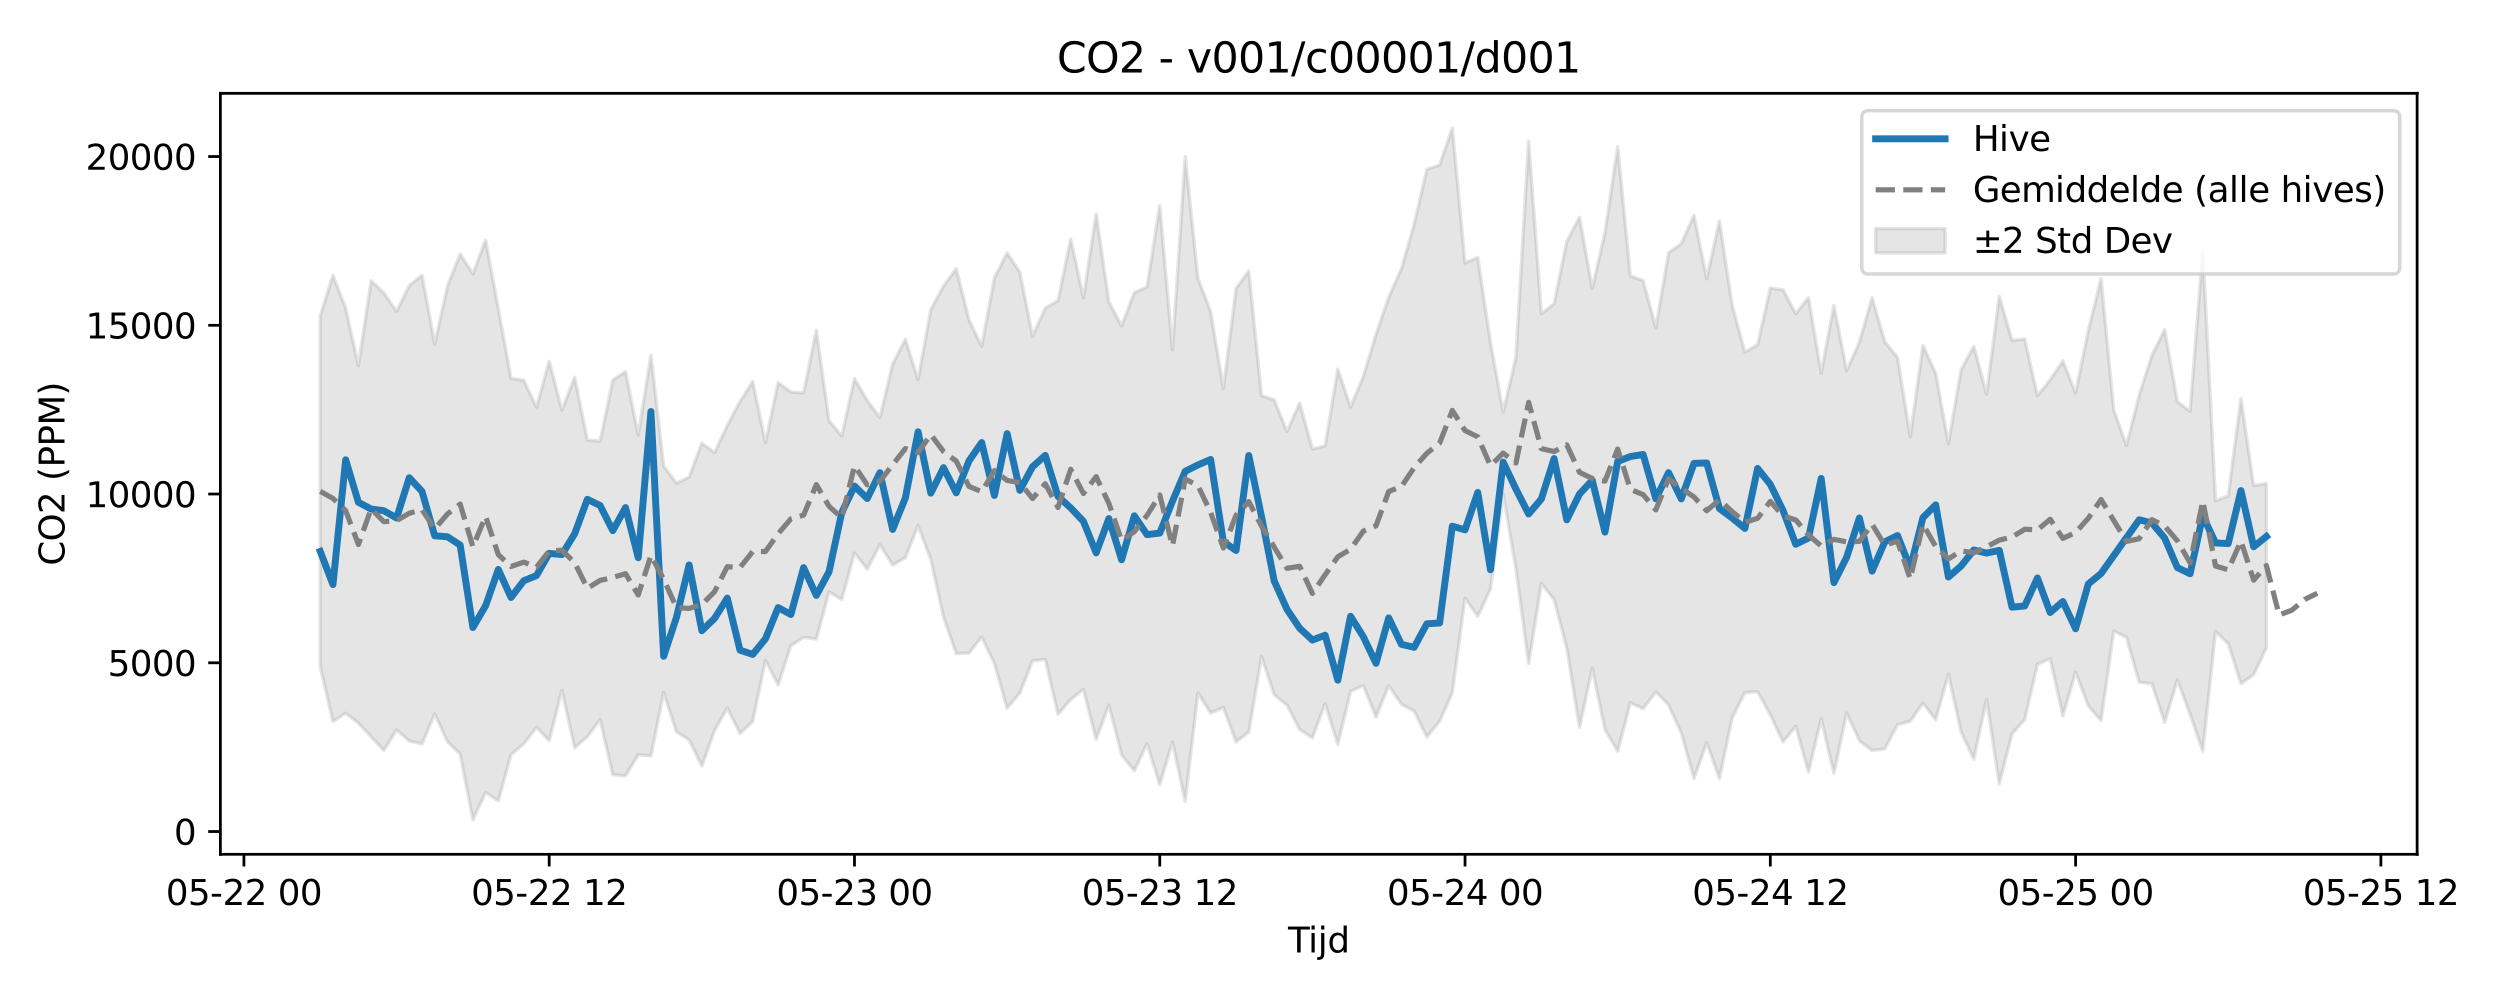 <?xml version="1.0" encoding="utf-8" standalone="no"?>
<!DOCTYPE svg PUBLIC "-//W3C//DTD SVG 1.1//EN"
  "http://www.w3.org/Graphics/SVG/1.1/DTD/svg11.dtd">
<svg xmlns:xlink="http://www.w3.org/1999/xlink" width="720pt" height="288pt" viewBox="0 0 720 288" xmlns="http://www.w3.org/2000/svg" version="1.1">
 <defs>
  <style type="text/css">*{stroke-linejoin: round; stroke-linecap: butt}</style>
 </defs>
 <g id="figure_1">
  <g id="patch_1">
   <path d="M 0 288 
L 720 288 
L 720 0 
L 0 0 
z
" style="fill: #ffffff"/>
  </g>
  <g id="axes_1">
   <g id="patch_2">
    <path d="M 63.47 246.04 
L 696.133 246.04 
L 696.133 26.88 
L 63.47 26.88 
z
" style="fill: #ffffff"/>
   </g>
   <g id="FillBetweenPolyCollection_1">
    <defs>
     <path id="me393005978" d="M 92.227 -197.021 
L 92.227 -95.971 
L 95.891 -80.215 
L 99.554 -82.6 
L 103.218 -79.746 
L 106.881 -75.806 
L 110.544 -71.879 
L 114.208 -77.77 
L 117.871 -74.588 
L 121.534 -73.757 
L 125.198 -82.393 
L 128.861 -74.367 
L 132.524 -70.794 
L 136.188 -51.922 
L 139.851 -59.736 
L 143.515 -57.352 
L 147.178 -70.682 
L 150.841 -73.752 
L 154.505 -78.546 
L 158.168 -74.696 
L 161.831 -89.16 
L 165.495 -72.623 
L 169.158 -75.848 
L 172.821 -80.729 
L 176.485 -64.885 
L 180.148 -64.534 
L 183.812 -70.606 
L 187.475 -70.311 
L 191.138 -88.585 
L 194.802 -77.234 
L 198.465 -74.918 
L 202.128 -67.379 
L 205.792 -77.561 
L 209.455 -84.107 
L 213.119 -76.758 
L 216.782 -80.193 
L 220.445 -97.823 
L 224.109 -90.753 
L 227.772 -102.062 
L 231.435 -104.413 
L 235.099 -103.967 
L 238.762 -117.516 
L 242.425 -115.334 
L 246.089 -128.72 
L 249.752 -124.115 
L 253.416 -131.13 
L 257.079 -125.253 
L 260.742 -127.374 
L 264.406 -136.649 
L 268.069 -126.833 
L 271.732 -110.297 
L 275.396 -99.789 
L 279.059 -99.887 
L 282.723 -104.56 
L 286.386 -96.937 
L 290.049 -84.067 
L 293.713 -88.368 
L 297.376 -97.671 
L 301.039 -98.095 
L 304.703 -82.301 
L 308.366 -86.532 
L 312.029 -89.443 
L 315.693 -75.077 
L 319.356 -84.943 
L 323.02 -70.569 
L 326.683 -66.021 
L 330.346 -73.811 
L 334.01 -61.994 
L 337.673 -74.276 
L 341.336 -57.217 
L 345 -88.426 
L 348.663 -82.622 
L 352.326 -84.246 
L 355.99 -74.307 
L 359.653 -77.131 
L 363.317 -98.934 
L 366.98 -87.881 
L 370.643 -84.935 
L 374.307 -77.892 
L 377.97 -75.486 
L 381.633 -85.343 
L 385.297 -73.614 
L 388.96 -88.835 
L 392.624 -90.568 
L 396.287 -81.504 
L 399.95 -90.526 
L 403.614 -85.151 
L 407.277 -83.223 
L 410.94 -75.711 
L 414.604 -80.262 
L 418.267 -88.435 
L 421.93 -115.727 
L 425.594 -110.481 
L 429.257 -118.349 
L 432.921 -145.697 
L 436.584 -124.224 
L 440.247 -96.854 
L 443.911 -119.948 
L 447.574 -115.328 
L 451.237 -101.324 
L 454.901 -78.5 
L 458.564 -95.487 
L 462.227 -77.907 
L 465.891 -71.615 
L 469.554 -85.613 
L 473.218 -83.876 
L 476.881 -88.714 
L 480.544 -84.982 
L 484.208 -76.927 
L 487.871 -63.832 
L 491.534 -74.112 
L 495.198 -63.802 
L 498.861 -81.213 
L 502.525 -88.549 
L 506.188 -88.763 
L 509.851 -82.133 
L 513.515 -74.3 
L 517.178 -78.859 
L 520.841 -65.63 
L 524.505 -80.968 
L 528.168 -65.281 
L 531.831 -82.646 
L 535.495 -74.686 
L 539.158 -71.826 
L 542.822 -72.318 
L 546.485 -79.274 
L 550.148 -80.289 
L 553.812 -85.506 
L 557.475 -80.696 
L 561.138 -93.842 
L 564.802 -77.184 
L 568.465 -69.344 
L 572.128 -86.523 
L 575.792 -62.238 
L 579.455 -76.631 
L 583.119 -80.758 
L 586.782 -96.718 
L 590.445 -98.295 
L 594.109 -81.856 
L 597.772 -94.463 
L 601.435 -84.688 
L 605.099 -80.463 
L 608.762 -106.233 
L 612.426 -104.444 
L 616.089 -91.526 
L 619.752 -91.063 
L 623.416 -79.964 
L 627.079 -92.152 
L 630.742 -82.269 
L 634.406 -71.697 
L 638.069 -106.169 
L 641.732 -102.613 
L 645.396 -91.116 
L 649.059 -93.669 
L 652.723 -101.423 
L 652.723 -148.791 
L 652.723 -148.791 
L 649.059 -148.157 
L 645.396 -173.26 
L 641.732 -145.216 
L 638.069 -143.795 
L 634.406 -215.778 
L 630.742 -169.548 
L 627.079 -172.335 
L 623.416 -193.047 
L 619.752 -185.638 
L 616.089 -174.182 
L 612.426 -159.703 
L 608.762 -169.93 
L 605.099 -207.806 
L 601.435 -192.792 
L 597.772 -174.843 
L 594.109 -184.039 
L 590.445 -178.598 
L 586.782 -174.036 
L 583.119 -190.384 
L 579.455 -189.992 
L 575.792 -202.673 
L 572.128 -174.482 
L 568.465 -188.258 
L 564.802 -181.538 
L 561.138 -160.222 
L 557.475 -180.516 
L 553.812 -188.491 
L 550.148 -162.278 
L 546.485 -185.016 
L 542.822 -189.607 
L 539.158 -202.223 
L 535.495 -189.466 
L 531.831 -181.244 
L 528.168 -200.057 
L 524.505 -180.513 
L 520.841 -202.275 
L 517.178 -197.65 
L 513.515 -204.522 
L 509.851 -205.061 
L 506.188 -188.7 
L 502.525 -186.578 
L 498.861 -200.111 
L 495.198 -224.345 
L 491.534 -207.702 
L 487.871 -225.922 
L 484.208 -217.811 
L 480.544 -215.208 
L 476.881 -193.611 
L 473.218 -207.219 
L 469.554 -208.5 
L 465.891 -245.71 
L 462.227 -220.992 
L 458.564 -204.922 
L 454.901 -225.43 
L 451.237 -218.44 
L 447.574 -200.582 
L 443.911 -197.637 
L 440.247 -247.381 
L 436.584 -185.048 
L 432.921 -169.343 
L 429.257 -189.403 
L 425.594 -213.897 
L 421.93 -212.252 
L 418.267 -251.158 
L 414.604 -240.471 
L 410.94 -239.238 
L 407.277 -223.418 
L 403.614 -210.61 
L 399.95 -202.378 
L 396.287 -191.649 
L 392.624 -179.508 
L 388.96 -170.775 
L 385.297 -181.683 
L 381.633 -159.59 
L 377.97 -158.675 
L 374.307 -171.934 
L 370.643 -163.715 
L 366.98 -172.85 
L 363.317 -174.068 
L 359.653 -209.95 
L 355.99 -204.952 
L 352.326 -176.105 
L 348.663 -198.254 
L 345 -207.861 
L 341.336 -242.881 
L 337.673 -187.279 
L 334.01 -228.859 
L 330.346 -205.356 
L 326.683 -203.739 
L 323.02 -194.116 
L 319.356 -201.096 
L 315.693 -226.389 
L 312.029 -202.268 
L 308.366 -219.178 
L 304.703 -201.416 
L 301.039 -199.268 
L 297.376 -191.182 
L 293.713 -209.63 
L 290.049 -215.194 
L 286.386 -207.966 
L 282.723 -188.249 
L 279.059 -195.934 
L 275.396 -210.632 
L 271.732 -205.586 
L 268.069 -198.877 
L 264.406 -178.644 
L 260.742 -190.266 
L 257.079 -183.154 
L 253.416 -167.751 
L 249.752 -172.658 
L 246.089 -178.978 
L 242.425 -162.413 
L 238.762 -166.862 
L 235.099 -192.885 
L 231.435 -174.883 
L 227.772 -175.073 
L 224.109 -177.836 
L 220.445 -160.501 
L 216.782 -178.107 
L 213.119 -172.365 
L 209.455 -165.47 
L 205.792 -157.635 
L 202.128 -160.382 
L 198.465 -150.612 
L 194.802 -148.842 
L 191.138 -153.807 
L 187.475 -185.73 
L 183.812 -162.692 
L 180.148 -181.012 
L 176.485 -178.515 
L 172.821 -160.952 
L 169.158 -161.293 
L 165.495 -179.355 
L 161.831 -169.874 
L 158.168 -183.955 
L 154.505 -170.736 
L 150.841 -178.473 
L 147.178 -179.017 
L 143.515 -199.168 
L 139.851 -218.86 
L 136.188 -209.129 
L 132.524 -214.854 
L 128.861 -205.565 
L 125.198 -188.914 
L 121.534 -208.742 
L 117.871 -205.779 
L 114.208 -198.317 
L 110.544 -203.648 
L 106.881 -207.104 
L 103.218 -182.628 
L 99.554 -199.283 
L 95.891 -208.687 
L 92.227 -197.021 
z
" style="stroke: #808080; stroke-opacity: 0.2"/>
    </defs>
    <g clip-path="url(#p22196ffbbc)">
     <use xlink:href="#me393005978" x="0" y="288" style="fill: #808080; fill-opacity: 0.2; stroke: #808080; stroke-opacity: 0.2"/>
    </g>
   </g>
   <g id="matplotlib.axis_1">
    <g id="xtick_1">
     <g id="line2d_1">
      <defs>
       <path id="m3a4061be83" d="M 0 0 
L 0 3.5 
" style="stroke: #000000; stroke-width: 0.8"/>
      </defs>
      <g>
       <use xlink:href="#m3a4061be83" x="70.247" y="246.04" style="stroke: #000000; stroke-width: 0.8"/>
      </g>
     </g>
     <g id="text_1">
      <!-- 05-22 00 -->
      <g transform="translate(47.767 260.638) scale(0.1 -0.1)">
       <defs>
        <path id="DejaVuSans-30" d="M 2034 4250 
Q 1547 4250 1301 3770 
Q 1056 3291 1056 2328 
Q 1056 1369 1301 889 
Q 1547 409 2034 409 
Q 2525 409 2770 889 
Q 3016 1369 3016 2328 
Q 3016 3291 2770 3770 
Q 2525 4250 2034 4250 
z
M 2034 4750 
Q 2819 4750 3233 4129 
Q 3647 3509 3647 2328 
Q 3647 1150 3233 529 
Q 2819 -91 2034 -91 
Q 1250 -91 836 529 
Q 422 1150 422 2328 
Q 422 3509 836 4129 
Q 1250 4750 2034 4750 
z
" transform="scale(0.016)"/>
        <path id="DejaVuSans-35" d="M 691 4666 
L 3169 4666 
L 3169 4134 
L 1269 4134 
L 1269 2991 
Q 1406 3038 1543 3061 
Q 1681 3084 1819 3084 
Q 2600 3084 3056 2656 
Q 3513 2228 3513 1497 
Q 3513 744 3044 326 
Q 2575 -91 1722 -91 
Q 1428 -91 1123 -41 
Q 819 9 494 109 
L 494 744 
Q 775 591 1075 516 
Q 1375 441 1709 441 
Q 2250 441 2565 725 
Q 2881 1009 2881 1497 
Q 2881 1984 2565 2268 
Q 2250 2553 1709 2553 
Q 1456 2553 1204 2497 
Q 953 2441 691 2322 
L 691 4666 
z
" transform="scale(0.016)"/>
        <path id="DejaVuSans-2d" d="M 313 2009 
L 1997 2009 
L 1997 1497 
L 313 1497 
L 313 2009 
z
" transform="scale(0.016)"/>
        <path id="DejaVuSans-32" d="M 1228 531 
L 3431 531 
L 3431 0 
L 469 0 
L 469 531 
Q 828 903 1448 1529 
Q 2069 2156 2228 2338 
Q 2531 2678 2651 2914 
Q 2772 3150 2772 3378 
Q 2772 3750 2511 3984 
Q 2250 4219 1831 4219 
Q 1534 4219 1204 4116 
Q 875 4013 500 3803 
L 500 4441 
Q 881 4594 1212 4672 
Q 1544 4750 1819 4750 
Q 2544 4750 2975 4387 
Q 3406 4025 3406 3419 
Q 3406 3131 3298 2873 
Q 3191 2616 2906 2266 
Q 2828 2175 2409 1742 
Q 1991 1309 1228 531 
z
" transform="scale(0.016)"/>
        <path id="DejaVuSans-20" transform="scale(0.016)"/>
       </defs>
       <use xlink:href="#DejaVuSans-30"/>
       <use xlink:href="#DejaVuSans-35" transform="translate(63.623 0)"/>
       <use xlink:href="#DejaVuSans-2d" transform="translate(127.246 0)"/>
       <use xlink:href="#DejaVuSans-32" transform="translate(163.33 0)"/>
       <use xlink:href="#DejaVuSans-32" transform="translate(226.953 0)"/>
       <use xlink:href="#DejaVuSans-20" transform="translate(290.576 0)"/>
       <use xlink:href="#DejaVuSans-30" transform="translate(322.363 0)"/>
       <use xlink:href="#DejaVuSans-30" transform="translate(385.986 0)"/>
      </g>
     </g>
    </g>
    <g id="xtick_2">
     <g id="line2d_2">
      <g>
       <use xlink:href="#m3a4061be83" x="158.168" y="246.04" style="stroke: #000000; stroke-width: 0.8"/>
      </g>
     </g>
     <g id="text_2">
      <!-- 05-22 12 -->
      <g transform="translate(135.688 260.638) scale(0.1 -0.1)">
       <defs>
        <path id="DejaVuSans-31" d="M 794 531 
L 1825 531 
L 1825 4091 
L 703 3866 
L 703 4441 
L 1819 4666 
L 2450 4666 
L 2450 531 
L 3481 531 
L 3481 0 
L 794 0 
L 794 531 
z
" transform="scale(0.016)"/>
       </defs>
       <use xlink:href="#DejaVuSans-30"/>
       <use xlink:href="#DejaVuSans-35" transform="translate(63.623 0)"/>
       <use xlink:href="#DejaVuSans-2d" transform="translate(127.246 0)"/>
       <use xlink:href="#DejaVuSans-32" transform="translate(163.33 0)"/>
       <use xlink:href="#DejaVuSans-32" transform="translate(226.953 0)"/>
       <use xlink:href="#DejaVuSans-20" transform="translate(290.576 0)"/>
       <use xlink:href="#DejaVuSans-31" transform="translate(322.363 0)"/>
       <use xlink:href="#DejaVuSans-32" transform="translate(385.986 0)"/>
      </g>
     </g>
    </g>
    <g id="xtick_3">
     <g id="line2d_3">
      <g>
       <use xlink:href="#m3a4061be83" x="246.089" y="246.04" style="stroke: #000000; stroke-width: 0.8"/>
      </g>
     </g>
     <g id="text_3">
      <!-- 05-23 00 -->
      <g transform="translate(223.608 260.638) scale(0.1 -0.1)">
       <defs>
        <path id="DejaVuSans-33" d="M 2597 2516 
Q 3050 2419 3304 2112 
Q 3559 1806 3559 1356 
Q 3559 666 3084 287 
Q 2609 -91 1734 -91 
Q 1441 -91 1130 -33 
Q 819 25 488 141 
L 488 750 
Q 750 597 1062 519 
Q 1375 441 1716 441 
Q 2309 441 2620 675 
Q 2931 909 2931 1356 
Q 2931 1769 2642 2001 
Q 2353 2234 1838 2234 
L 1294 2234 
L 1294 2753 
L 1863 2753 
Q 2328 2753 2575 2939 
Q 2822 3125 2822 3475 
Q 2822 3834 2567 4026 
Q 2313 4219 1838 4219 
Q 1578 4219 1281 4162 
Q 984 4106 628 3988 
L 628 4550 
Q 988 4650 1302 4700 
Q 1616 4750 1894 4750 
Q 2613 4750 3031 4423 
Q 3450 4097 3450 3541 
Q 3450 3153 3228 2886 
Q 3006 2619 2597 2516 
z
" transform="scale(0.016)"/>
       </defs>
       <use xlink:href="#DejaVuSans-30"/>
       <use xlink:href="#DejaVuSans-35" transform="translate(63.623 0)"/>
       <use xlink:href="#DejaVuSans-2d" transform="translate(127.246 0)"/>
       <use xlink:href="#DejaVuSans-32" transform="translate(163.33 0)"/>
       <use xlink:href="#DejaVuSans-33" transform="translate(226.953 0)"/>
       <use xlink:href="#DejaVuSans-20" transform="translate(290.576 0)"/>
       <use xlink:href="#DejaVuSans-30" transform="translate(322.363 0)"/>
       <use xlink:href="#DejaVuSans-30" transform="translate(385.986 0)"/>
      </g>
     </g>
    </g>
    <g id="xtick_4">
     <g id="line2d_4">
      <g>
       <use xlink:href="#m3a4061be83" x="334.01" y="246.04" style="stroke: #000000; stroke-width: 0.8"/>
      </g>
     </g>
     <g id="text_4">
      <!-- 05-23 12 -->
      <g transform="translate(311.529 260.638) scale(0.1 -0.1)">
       <use xlink:href="#DejaVuSans-30"/>
       <use xlink:href="#DejaVuSans-35" transform="translate(63.623 0)"/>
       <use xlink:href="#DejaVuSans-2d" transform="translate(127.246 0)"/>
       <use xlink:href="#DejaVuSans-32" transform="translate(163.33 0)"/>
       <use xlink:href="#DejaVuSans-33" transform="translate(226.953 0)"/>
       <use xlink:href="#DejaVuSans-20" transform="translate(290.576 0)"/>
       <use xlink:href="#DejaVuSans-31" transform="translate(322.363 0)"/>
       <use xlink:href="#DejaVuSans-32" transform="translate(385.986 0)"/>
      </g>
     </g>
    </g>
    <g id="xtick_5">
     <g id="line2d_5">
      <g>
       <use xlink:href="#m3a4061be83" x="421.93" y="246.04" style="stroke: #000000; stroke-width: 0.8"/>
      </g>
     </g>
     <g id="text_5">
      <!-- 05-24 00 -->
      <g transform="translate(399.45 260.638) scale(0.1 -0.1)">
       <defs>
        <path id="DejaVuSans-34" d="M 2419 4116 
L 825 1625 
L 2419 1625 
L 2419 4116 
z
M 2253 4666 
L 3047 4666 
L 3047 1625 
L 3713 1625 
L 3713 1100 
L 3047 1100 
L 3047 0 
L 2419 0 
L 2419 1100 
L 313 1100 
L 313 1709 
L 2253 4666 
z
" transform="scale(0.016)"/>
       </defs>
       <use xlink:href="#DejaVuSans-30"/>
       <use xlink:href="#DejaVuSans-35" transform="translate(63.623 0)"/>
       <use xlink:href="#DejaVuSans-2d" transform="translate(127.246 0)"/>
       <use xlink:href="#DejaVuSans-32" transform="translate(163.33 0)"/>
       <use xlink:href="#DejaVuSans-34" transform="translate(226.953 0)"/>
       <use xlink:href="#DejaVuSans-20" transform="translate(290.576 0)"/>
       <use xlink:href="#DejaVuSans-30" transform="translate(322.363 0)"/>
       <use xlink:href="#DejaVuSans-30" transform="translate(385.986 0)"/>
      </g>
     </g>
    </g>
    <g id="xtick_6">
     <g id="line2d_6">
      <g>
       <use xlink:href="#m3a4061be83" x="509.851" y="246.04" style="stroke: #000000; stroke-width: 0.8"/>
      </g>
     </g>
     <g id="text_6">
      <!-- 05-24 12 -->
      <g transform="translate(487.371 260.638) scale(0.1 -0.1)">
       <use xlink:href="#DejaVuSans-30"/>
       <use xlink:href="#DejaVuSans-35" transform="translate(63.623 0)"/>
       <use xlink:href="#DejaVuSans-2d" transform="translate(127.246 0)"/>
       <use xlink:href="#DejaVuSans-32" transform="translate(163.33 0)"/>
       <use xlink:href="#DejaVuSans-34" transform="translate(226.953 0)"/>
       <use xlink:href="#DejaVuSans-20" transform="translate(290.576 0)"/>
       <use xlink:href="#DejaVuSans-31" transform="translate(322.363 0)"/>
       <use xlink:href="#DejaVuSans-32" transform="translate(385.986 0)"/>
      </g>
     </g>
    </g>
    <g id="xtick_7">
     <g id="line2d_7">
      <g>
       <use xlink:href="#m3a4061be83" x="597.772" y="246.04" style="stroke: #000000; stroke-width: 0.8"/>
      </g>
     </g>
     <g id="text_7">
      <!-- 05-25 00 -->
      <g transform="translate(575.292 260.638) scale(0.1 -0.1)">
       <use xlink:href="#DejaVuSans-30"/>
       <use xlink:href="#DejaVuSans-35" transform="translate(63.623 0)"/>
       <use xlink:href="#DejaVuSans-2d" transform="translate(127.246 0)"/>
       <use xlink:href="#DejaVuSans-32" transform="translate(163.33 0)"/>
       <use xlink:href="#DejaVuSans-35" transform="translate(226.953 0)"/>
       <use xlink:href="#DejaVuSans-20" transform="translate(290.576 0)"/>
       <use xlink:href="#DejaVuSans-30" transform="translate(322.363 0)"/>
       <use xlink:href="#DejaVuSans-30" transform="translate(385.986 0)"/>
      </g>
     </g>
    </g>
    <g id="xtick_8">
     <g id="line2d_8">
      <g>
       <use xlink:href="#m3a4061be83" x="685.693" y="246.04" style="stroke: #000000; stroke-width: 0.8"/>
      </g>
     </g>
     <g id="text_8">
      <!-- 05-25 12 -->
      <g transform="translate(663.212 260.638) scale(0.1 -0.1)">
       <use xlink:href="#DejaVuSans-30"/>
       <use xlink:href="#DejaVuSans-35" transform="translate(63.623 0)"/>
       <use xlink:href="#DejaVuSans-2d" transform="translate(127.246 0)"/>
       <use xlink:href="#DejaVuSans-32" transform="translate(163.33 0)"/>
       <use xlink:href="#DejaVuSans-35" transform="translate(226.953 0)"/>
       <use xlink:href="#DejaVuSans-20" transform="translate(290.576 0)"/>
       <use xlink:href="#DejaVuSans-31" transform="translate(322.363 0)"/>
       <use xlink:href="#DejaVuSans-32" transform="translate(385.986 0)"/>
      </g>
     </g>
    </g>
    <g id="text_9">
     <!-- Tijd -->
     <g transform="translate(370.952 274.317) scale(0.1 -0.1)">
      <defs>
       <path id="DejaVuSans-54" d="M -19 4666 
L 3928 4666 
L 3928 4134 
L 2272 4134 
L 2272 0 
L 1638 0 
L 1638 4134 
L -19 4134 
L -19 4666 
z
" transform="scale(0.016)"/>
       <path id="DejaVuSans-69" d="M 603 3500 
L 1178 3500 
L 1178 0 
L 603 0 
L 603 3500 
z
M 603 4863 
L 1178 4863 
L 1178 4134 
L 603 4134 
L 603 4863 
z
" transform="scale(0.016)"/>
       <path id="DejaVuSans-6a" d="M 603 3500 
L 1178 3500 
L 1178 -63 
Q 1178 -731 923 -1031 
Q 669 -1331 103 -1331 
L -116 -1331 
L -116 -844 
L 38 -844 
Q 366 -844 484 -692 
Q 603 -541 603 -63 
L 603 3500 
z
M 603 4863 
L 1178 4863 
L 1178 4134 
L 603 4134 
L 603 4863 
z
" transform="scale(0.016)"/>
       <path id="DejaVuSans-64" d="M 2906 2969 
L 2906 4863 
L 3481 4863 
L 3481 0 
L 2906 0 
L 2906 525 
Q 2725 213 2448 61 
Q 2172 -91 1784 -91 
Q 1150 -91 751 415 
Q 353 922 353 1747 
Q 353 2572 751 3078 
Q 1150 3584 1784 3584 
Q 2172 3584 2448 3432 
Q 2725 3281 2906 2969 
z
M 947 1747 
Q 947 1113 1208 752 
Q 1469 391 1925 391 
Q 2381 391 2643 752 
Q 2906 1113 2906 1747 
Q 2906 2381 2643 2742 
Q 2381 3103 1925 3103 
Q 1469 3103 1208 2742 
Q 947 2381 947 1747 
z
" transform="scale(0.016)"/>
      </defs>
      <use xlink:href="#DejaVuSans-54"/>
      <use xlink:href="#DejaVuSans-69" transform="translate(57.959 0)"/>
      <use xlink:href="#DejaVuSans-6a" transform="translate(85.742 0)"/>
      <use xlink:href="#DejaVuSans-64" transform="translate(113.525 0)"/>
     </g>
    </g>
   </g>
   <g id="matplotlib.axis_2">
    <g id="ytick_1">
     <g id="line2d_9">
      <defs>
       <path id="mdb60e9082c" d="M 0 0 
L -3.5 0 
" style="stroke: #000000; stroke-width: 0.8"/>
      </defs>
      <g>
       <use xlink:href="#mdb60e9082c" x="63.47" y="239.479" style="stroke: #000000; stroke-width: 0.8"/>
      </g>
     </g>
     <g id="text_10">
      <!-- 0 -->
      <g transform="translate(50.108 243.278) scale(0.1 -0.1)">
       <use xlink:href="#DejaVuSans-30"/>
      </g>
     </g>
    </g>
    <g id="ytick_2">
     <g id="line2d_10">
      <g>
       <use xlink:href="#mdb60e9082c" x="63.47" y="190.881" style="stroke: #000000; stroke-width: 0.8"/>
      </g>
     </g>
     <g id="text_11">
      <!-- 5000 -->
      <g transform="translate(31.02 194.68) scale(0.1 -0.1)">
       <use xlink:href="#DejaVuSans-35"/>
       <use xlink:href="#DejaVuSans-30" transform="translate(63.623 0)"/>
       <use xlink:href="#DejaVuSans-30" transform="translate(127.246 0)"/>
       <use xlink:href="#DejaVuSans-30" transform="translate(190.869 0)"/>
      </g>
     </g>
    </g>
    <g id="ytick_3">
     <g id="line2d_11">
      <g>
       <use xlink:href="#mdb60e9082c" x="63.47" y="142.283" style="stroke: #000000; stroke-width: 0.8"/>
      </g>
     </g>
     <g id="text_12">
      <!-- 10000 -->
      <g transform="translate(24.657 146.082) scale(0.1 -0.1)">
       <use xlink:href="#DejaVuSans-31"/>
       <use xlink:href="#DejaVuSans-30" transform="translate(63.623 0)"/>
       <use xlink:href="#DejaVuSans-30" transform="translate(127.246 0)"/>
       <use xlink:href="#DejaVuSans-30" transform="translate(190.869 0)"/>
       <use xlink:href="#DejaVuSans-30" transform="translate(254.492 0)"/>
      </g>
     </g>
    </g>
    <g id="ytick_4">
     <g id="line2d_12">
      <g>
       <use xlink:href="#mdb60e9082c" x="63.47" y="93.684" style="stroke: #000000; stroke-width: 0.8"/>
      </g>
     </g>
     <g id="text_13">
      <!-- 15000 -->
      <g transform="translate(24.657 97.484) scale(0.1 -0.1)">
       <use xlink:href="#DejaVuSans-31"/>
       <use xlink:href="#DejaVuSans-35" transform="translate(63.623 0)"/>
       <use xlink:href="#DejaVuSans-30" transform="translate(127.246 0)"/>
       <use xlink:href="#DejaVuSans-30" transform="translate(190.869 0)"/>
       <use xlink:href="#DejaVuSans-30" transform="translate(254.492 0)"/>
      </g>
     </g>
    </g>
    <g id="ytick_5">
     <g id="line2d_13">
      <g>
       <use xlink:href="#mdb60e9082c" x="63.47" y="45.086" style="stroke: #000000; stroke-width: 0.8"/>
      </g>
     </g>
     <g id="text_14">
      <!-- 20000 -->
      <g transform="translate(24.657 48.885) scale(0.1 -0.1)">
       <use xlink:href="#DejaVuSans-32"/>
       <use xlink:href="#DejaVuSans-30" transform="translate(63.623 0)"/>
       <use xlink:href="#DejaVuSans-30" transform="translate(127.246 0)"/>
       <use xlink:href="#DejaVuSans-30" transform="translate(190.869 0)"/>
       <use xlink:href="#DejaVuSans-30" transform="translate(254.492 0)"/>
      </g>
     </g>
    </g>
    <g id="text_15">
     <!-- CO2 (PPM) -->
     <g transform="translate(18.578 162.903) rotate(-90) scale(0.1 -0.1)">
      <defs>
       <path id="DejaVuSans-43" d="M 4122 4306 
L 4122 3641 
Q 3803 3938 3442 4084 
Q 3081 4231 2675 4231 
Q 1875 4231 1450 3742 
Q 1025 3253 1025 2328 
Q 1025 1406 1450 917 
Q 1875 428 2675 428 
Q 3081 428 3442 575 
Q 3803 722 4122 1019 
L 4122 359 
Q 3791 134 3420 21 
Q 3050 -91 2638 -91 
Q 1578 -91 968 557 
Q 359 1206 359 2328 
Q 359 3453 968 4101 
Q 1578 4750 2638 4750 
Q 3056 4750 3426 4639 
Q 3797 4528 4122 4306 
z
" transform="scale(0.016)"/>
       <path id="DejaVuSans-4f" d="M 2522 4238 
Q 1834 4238 1429 3725 
Q 1025 3213 1025 2328 
Q 1025 1447 1429 934 
Q 1834 422 2522 422 
Q 3209 422 3611 934 
Q 4013 1447 4013 2328 
Q 4013 3213 3611 3725 
Q 3209 4238 2522 4238 
z
M 2522 4750 
Q 3503 4750 4090 4092 
Q 4678 3434 4678 2328 
Q 4678 1225 4090 567 
Q 3503 -91 2522 -91 
Q 1538 -91 948 565 
Q 359 1222 359 2328 
Q 359 3434 948 4092 
Q 1538 4750 2522 4750 
z
" transform="scale(0.016)"/>
       <path id="DejaVuSans-28" d="M 1984 4856 
Q 1566 4138 1362 3434 
Q 1159 2731 1159 2009 
Q 1159 1288 1364 580 
Q 1569 -128 1984 -844 
L 1484 -844 
Q 1016 -109 783 600 
Q 550 1309 550 2009 
Q 550 2706 781 3412 
Q 1013 4119 1484 4856 
L 1984 4856 
z
" transform="scale(0.016)"/>
       <path id="DejaVuSans-50" d="M 1259 4147 
L 1259 2394 
L 2053 2394 
Q 2494 2394 2734 2622 
Q 2975 2850 2975 3272 
Q 2975 3691 2734 3919 
Q 2494 4147 2053 4147 
L 1259 4147 
z
M 628 4666 
L 2053 4666 
Q 2838 4666 3239 4311 
Q 3641 3956 3641 3272 
Q 3641 2581 3239 2228 
Q 2838 1875 2053 1875 
L 1259 1875 
L 1259 0 
L 628 0 
L 628 4666 
z
" transform="scale(0.016)"/>
       <path id="DejaVuSans-4d" d="M 628 4666 
L 1569 4666 
L 2759 1491 
L 3956 4666 
L 4897 4666 
L 4897 0 
L 4281 0 
L 4281 4097 
L 3078 897 
L 2444 897 
L 1241 4097 
L 1241 0 
L 628 0 
L 628 4666 
z
" transform="scale(0.016)"/>
       <path id="DejaVuSans-29" d="M 513 4856 
L 1013 4856 
Q 1481 4119 1714 3412 
Q 1947 2706 1947 2009 
Q 1947 1309 1714 600 
Q 1481 -109 1013 -844 
L 513 -844 
Q 928 -128 1133 580 
Q 1338 1288 1338 2009 
Q 1338 2731 1133 3434 
Q 928 4138 513 4856 
z
" transform="scale(0.016)"/>
      </defs>
      <use xlink:href="#DejaVuSans-43"/>
      <use xlink:href="#DejaVuSans-4f" transform="translate(69.824 0)"/>
      <use xlink:href="#DejaVuSans-32" transform="translate(148.535 0)"/>
      <use xlink:href="#DejaVuSans-20" transform="translate(212.158 0)"/>
      <use xlink:href="#DejaVuSans-28" transform="translate(243.945 0)"/>
      <use xlink:href="#DejaVuSans-50" transform="translate(282.959 0)"/>
      <use xlink:href="#DejaVuSans-50" transform="translate(343.262 0)"/>
      <use xlink:href="#DejaVuSans-4d" transform="translate(403.564 0)"/>
      <use xlink:href="#DejaVuSans-29" transform="translate(489.844 0)"/>
     </g>
    </g>
   </g>
   <g id="line2d_14">
    <path d="M 92.227 158.811 
L 95.891 168.361 
L 99.554 132.422 
L 103.218 144.651 
L 106.881 146.614 
L 110.544 147.081 
L 114.208 149.197 
L 117.871 137.585 
L 121.534 141.525 
L 125.198 154.312 
L 128.861 154.588 
L 132.524 156.972 
L 136.188 180.73 
L 139.851 174.45 
L 143.515 164.009 
L 147.178 172.073 
L 150.841 167.256 
L 154.505 165.762 
L 158.168 159.375 
L 161.831 159.717 
L 165.495 153.739 
L 169.158 143.809 
L 172.821 145.571 
L 176.485 152.825 
L 180.148 146.187 
L 183.812 160.614 
L 187.475 118.523 
L 191.138 189.005 
L 194.802 177.834 
L 198.465 162.7 
L 202.128 181.631 
L 205.792 178.095 
L 209.455 172.265 
L 213.119 187.243 
L 216.782 188.467 
L 220.445 183.986 
L 224.109 174.986 
L 227.772 176.972 
L 231.435 163.478 
L 235.099 171.464 
L 238.762 164.667 
L 242.425 147.612 
L 246.089 139.989 
L 249.752 143.569 
L 253.416 136.143 
L 257.079 152.479 
L 260.742 143.404 
L 264.406 124.369 
L 268.069 142.03 
L 271.732 134.688 
L 275.396 141.93 
L 279.059 132.751 
L 282.723 127.451 
L 286.386 142.688 
L 290.049 124.888 
L 293.713 141.21 
L 297.376 134.413 
L 301.039 131.163 
L 304.703 142.957 
L 308.366 146.277 
L 312.029 150.159 
L 315.693 159.221 
L 319.356 149.352 
L 323.02 161.207 
L 326.683 148.555 
L 330.346 153.972 
L 334.01 153.528 
L 337.673 144.347 
L 341.336 135.741 
L 345 133.909 
L 348.663 132.33 
L 352.326 156.007 
L 355.99 158.534 
L 359.653 131.186 
L 363.317 148.762 
L 366.98 167.346 
L 370.643 175.482 
L 374.307 180.935 
L 377.97 184.33 
L 381.633 182.946 
L 385.297 195.88 
L 388.96 177.497 
L 392.624 183.342 
L 396.287 191.033 
L 399.95 177.951 
L 403.614 185.574 
L 407.277 186.42 
L 410.94 179.652 
L 414.604 179.421 
L 418.267 151.555 
L 421.93 152.592 
L 425.594 141.829 
L 429.257 164.084 
L 432.921 133.094 
L 436.584 140.844 
L 440.247 148.024 
L 443.911 143.707 
L 447.574 132.074 
L 451.237 149.705 
L 454.901 142.279 
L 458.564 138.327 
L 462.227 153.246 
L 465.891 132.913 
L 469.554 131.478 
L 473.218 130.888 
L 476.881 143.647 
L 480.544 136.127 
L 484.208 143.679 
L 487.871 133.448 
L 491.534 133.331 
L 495.198 146.465 
L 498.861 149.184 
L 502.525 152.174 
L 506.188 134.909 
L 509.851 139.506 
L 513.515 147.029 
L 517.178 156.746 
L 520.841 154.943 
L 524.505 137.792 
L 528.168 167.787 
L 531.831 160.501 
L 535.495 149.18 
L 539.158 164.479 
L 542.822 156.049 
L 546.485 154.241 
L 550.148 163.585 
L 553.812 149.057 
L 557.475 145.406 
L 561.138 166.187 
L 564.802 163.005 
L 568.465 158.391 
L 572.128 159.289 
L 575.792 158.508 
L 579.455 174.866 
L 583.119 174.513 
L 586.782 166.465 
L 590.445 176.386 
L 594.109 173.243 
L 597.772 181.08 
L 601.435 168.186 
L 605.099 165.179 
L 616.089 149.699 
L 619.752 150.609 
L 623.416 154.97 
L 627.079 163.465 
L 630.742 165.234 
L 634.406 148.507 
L 638.069 156.366 
L 641.732 156.554 
L 645.396 141.291 
L 649.059 157.455 
L 652.723 154.52 
L 652.723 154.52 
" clip-path="url(#p22196ffbbc)" style="fill: none; stroke: #1f77b4; stroke-width: 2; stroke-linecap: square"/>
   </g>
   <g id="line2d_15">
    <path d="M 92.227 141.504 
L 95.891 143.549 
L 99.554 147.058 
L 103.218 156.813 
L 106.881 146.545 
L 110.544 150.237 
L 114.208 149.956 
L 117.871 147.816 
L 121.534 146.751 
L 125.198 152.346 
L 128.861 148.034 
L 132.524 145.176 
L 136.188 157.475 
L 139.851 148.702 
L 143.515 159.74 
L 147.178 163.151 
L 150.841 161.887 
L 154.505 163.359 
L 158.168 158.675 
L 161.831 158.483 
L 165.495 162.011 
L 169.158 169.43 
L 172.821 167.16 
L 176.485 166.3 
L 180.148 165.227 
L 183.812 171.351 
L 187.475 159.98 
L 191.138 166.804 
L 194.802 174.962 
L 198.465 175.235 
L 202.128 174.12 
L 205.792 170.402 
L 209.455 163.212 
L 213.119 163.439 
L 216.782 158.85 
L 220.445 158.838 
L 224.109 153.705 
L 227.772 149.433 
L 231.435 148.352 
L 235.099 139.574 
L 238.762 145.811 
L 242.425 149.126 
L 246.089 134.151 
L 249.752 139.614 
L 253.416 138.56 
L 260.742 129.18 
L 264.406 130.354 
L 268.069 125.145 
L 271.732 130.059 
L 275.396 132.79 
L 279.059 140.09 
L 282.723 141.596 
L 286.386 135.548 
L 290.049 138.37 
L 293.713 139.001 
L 297.376 143.574 
L 301.039 139.318 
L 304.703 146.141 
L 308.366 135.145 
L 312.029 142.144 
L 315.693 137.267 
L 319.356 144.98 
L 323.02 155.657 
L 326.683 153.12 
L 330.346 148.416 
L 334.01 142.574 
L 337.673 157.223 
L 341.336 137.951 
L 345 139.857 
L 348.663 147.562 
L 352.326 157.824 
L 355.99 148.37 
L 359.653 144.459 
L 363.317 151.499 
L 370.643 163.675 
L 374.307 163.087 
L 377.97 170.919 
L 381.633 165.534 
L 385.297 160.352 
L 388.96 158.195 
L 392.624 152.962 
L 396.287 151.423 
L 399.95 141.548 
L 403.614 140.12 
L 407.277 134.679 
L 410.94 130.526 
L 414.604 127.634 
L 418.267 118.203 
L 421.93 124.01 
L 425.594 125.811 
L 429.257 134.124 
L 432.921 130.48 
L 436.584 133.364 
L 440.247 115.883 
L 443.911 129.207 
L 447.574 130.045 
L 451.237 128.118 
L 454.901 136.035 
L 458.564 137.796 
L 462.227 138.551 
L 465.891 129.338 
L 469.554 140.944 
L 473.218 142.452 
L 476.881 146.838 
L 480.544 137.905 
L 484.208 140.631 
L 487.871 143.123 
L 491.534 147.093 
L 495.198 143.926 
L 498.861 147.338 
L 502.525 150.437 
L 506.188 149.268 
L 509.851 144.403 
L 513.515 148.589 
L 517.178 149.746 
L 520.841 154.048 
L 524.505 157.26 
L 528.168 155.331 
L 531.831 156.055 
L 535.495 155.924 
L 539.158 150.976 
L 542.822 157.038 
L 546.485 155.855 
L 550.148 166.717 
L 553.812 151.002 
L 557.475 157.394 
L 561.138 160.968 
L 564.802 158.639 
L 568.465 159.199 
L 572.128 157.498 
L 575.792 155.545 
L 579.455 154.689 
L 583.119 152.429 
L 586.782 152.623 
L 590.445 149.554 
L 594.109 155.053 
L 597.772 153.347 
L 601.435 149.26 
L 605.099 143.865 
L 612.426 155.926 
L 616.089 155.146 
L 619.752 149.649 
L 623.416 151.494 
L 627.079 155.757 
L 630.742 162.092 
L 634.406 144.262 
L 638.069 163.018 
L 641.732 164.085 
L 645.396 155.812 
L 649.059 167.087 
L 652.723 162.893 
L 656.386 177.095 
L 660.049 175.738 
L 663.713 172.652 
L 667.376 170.863 
L 667.376 170.863 
" clip-path="url(#p22196ffbbc)" style="fill: none; stroke-dasharray: 5.55,2.4; stroke-dashoffset: 0; stroke: #808080; stroke-width: 1.5"/>
   </g>
   <g id="patch_3">
    <path d="M 63.47 246.04 
L 63.47 26.88 
" style="fill: none; stroke: #000000; stroke-width: 0.8; stroke-linejoin: miter; stroke-linecap: square"/>
   </g>
   <g id="patch_4">
    <path d="M 696.133 246.04 
L 696.133 26.88 
" style="fill: none; stroke: #000000; stroke-width: 0.8; stroke-linejoin: miter; stroke-linecap: square"/>
   </g>
   <g id="patch_5">
    <path d="M 63.47 246.04 
L 696.133 246.04 
" style="fill: none; stroke: #000000; stroke-width: 0.8; stroke-linejoin: miter; stroke-linecap: square"/>
   </g>
   <g id="patch_6">
    <path d="M 63.47 26.88 
L 696.133 26.88 
" style="fill: none; stroke: #000000; stroke-width: 0.8; stroke-linejoin: miter; stroke-linecap: square"/>
   </g>
   <g id="text_16">
    <!-- CO2 - v001/c00001/d001 -->
    <g transform="translate(304.399 20.88) scale(0.12 -0.12)">
     <defs>
      <path id="DejaVuSans-76" d="M 191 3500 
L 800 3500 
L 1894 563 
L 2988 3500 
L 3597 3500 
L 2284 0 
L 1503 0 
L 191 3500 
z
" transform="scale(0.016)"/>
      <path id="DejaVuSans-2f" d="M 1625 4666 
L 2156 4666 
L 531 -594 
L 0 -594 
L 1625 4666 
z
" transform="scale(0.016)"/>
      <path id="DejaVuSans-63" d="M 3122 3366 
L 3122 2828 
Q 2878 2963 2633 3030 
Q 2388 3097 2138 3097 
Q 1578 3097 1268 2742 
Q 959 2388 959 1747 
Q 959 1106 1268 751 
Q 1578 397 2138 397 
Q 2388 397 2633 464 
Q 2878 531 3122 666 
L 3122 134 
Q 2881 22 2623 -34 
Q 2366 -91 2075 -91 
Q 1284 -91 818 406 
Q 353 903 353 1747 
Q 353 2603 823 3093 
Q 1294 3584 2113 3584 
Q 2378 3584 2631 3529 
Q 2884 3475 3122 3366 
z
" transform="scale(0.016)"/>
     </defs>
     <use xlink:href="#DejaVuSans-43"/>
     <use xlink:href="#DejaVuSans-4f" transform="translate(69.824 0)"/>
     <use xlink:href="#DejaVuSans-32" transform="translate(148.535 0)"/>
     <use xlink:href="#DejaVuSans-20" transform="translate(212.158 0)"/>
     <use xlink:href="#DejaVuSans-2d" transform="translate(243.945 0)"/>
     <use xlink:href="#DejaVuSans-20" transform="translate(280.029 0)"/>
     <use xlink:href="#DejaVuSans-76" transform="translate(311.816 0)"/>
     <use xlink:href="#DejaVuSans-30" transform="translate(370.996 0)"/>
     <use xlink:href="#DejaVuSans-30" transform="translate(434.619 0)"/>
     <use xlink:href="#DejaVuSans-31" transform="translate(498.242 0)"/>
     <use xlink:href="#DejaVuSans-2f" transform="translate(561.865 0)"/>
     <use xlink:href="#DejaVuSans-63" transform="translate(595.557 0)"/>
     <use xlink:href="#DejaVuSans-30" transform="translate(650.537 0)"/>
     <use xlink:href="#DejaVuSans-30" transform="translate(714.16 0)"/>
     <use xlink:href="#DejaVuSans-30" transform="translate(777.783 0)"/>
     <use xlink:href="#DejaVuSans-30" transform="translate(841.406 0)"/>
     <use xlink:href="#DejaVuSans-31" transform="translate(905.029 0)"/>
     <use xlink:href="#DejaVuSans-2f" transform="translate(968.652 0)"/>
     <use xlink:href="#DejaVuSans-64" transform="translate(1002.344 0)"/>
     <use xlink:href="#DejaVuSans-30" transform="translate(1065.82 0)"/>
     <use xlink:href="#DejaVuSans-30" transform="translate(1129.443 0)"/>
     <use xlink:href="#DejaVuSans-31" transform="translate(1193.066 0)"/>
    </g>
   </g>
   <g id="legend_1">
    <g id="patch_7">
     <path d="M 538.19 78.914 
L 689.133 78.914 
Q 691.133 78.914 691.133 76.914 
L 691.133 33.88 
Q 691.133 31.88 689.133 31.88 
L 538.19 31.88 
Q 536.19 31.88 536.19 33.88 
L 536.19 76.914 
Q 536.19 78.914 538.19 78.914 
z
" style="fill: #ffffff; opacity: 0.8; stroke: #cccccc; stroke-linejoin: miter"/>
    </g>
    <g id="line2d_16">
     <path d="M 540.19 39.978 
L 550.19 39.978 
L 560.19 39.978 
" style="fill: none; stroke: #1f77b4; stroke-width: 2; stroke-linecap: square"/>
    </g>
    <g id="text_17">
     <!-- Hive -->
     <g transform="translate(568.19 43.478) scale(0.1 -0.1)">
      <defs>
       <path id="DejaVuSans-48" d="M 628 4666 
L 1259 4666 
L 1259 2753 
L 3553 2753 
L 3553 4666 
L 4184 4666 
L 4184 0 
L 3553 0 
L 3553 2222 
L 1259 2222 
L 1259 0 
L 628 0 
L 628 4666 
z
" transform="scale(0.016)"/>
       <path id="DejaVuSans-65" d="M 3597 1894 
L 3597 1613 
L 953 1613 
Q 991 1019 1311 708 
Q 1631 397 2203 397 
Q 2534 397 2845 478 
Q 3156 559 3463 722 
L 3463 178 
Q 3153 47 2828 -22 
Q 2503 -91 2169 -91 
Q 1331 -91 842 396 
Q 353 884 353 1716 
Q 353 2575 817 3079 
Q 1281 3584 2069 3584 
Q 2775 3584 3186 3129 
Q 3597 2675 3597 1894 
z
M 3022 2063 
Q 3016 2534 2758 2815 
Q 2500 3097 2075 3097 
Q 1594 3097 1305 2825 
Q 1016 2553 972 2059 
L 3022 2063 
z
" transform="scale(0.016)"/>
      </defs>
      <use xlink:href="#DejaVuSans-48"/>
      <use xlink:href="#DejaVuSans-69" transform="translate(75.195 0)"/>
      <use xlink:href="#DejaVuSans-76" transform="translate(102.979 0)"/>
      <use xlink:href="#DejaVuSans-65" transform="translate(162.158 0)"/>
     </g>
    </g>
    <g id="line2d_17">
     <path d="M 540.19 54.657 
L 550.19 54.657 
L 560.19 54.657 
" style="fill: none; stroke-dasharray: 5.55,2.4; stroke-dashoffset: 0; stroke: #808080; stroke-width: 1.5"/>
    </g>
    <g id="text_18">
     <!-- Gemiddelde (alle hives) -->
     <g transform="translate(568.19 58.157) scale(0.1 -0.1)">
      <defs>
       <path id="DejaVuSans-47" d="M 3809 666 
L 3809 1919 
L 2778 1919 
L 2778 2438 
L 4434 2438 
L 4434 434 
Q 4069 175 3628 42 
Q 3188 -91 2688 -91 
Q 1594 -91 976 548 
Q 359 1188 359 2328 
Q 359 3472 976 4111 
Q 1594 4750 2688 4750 
Q 3144 4750 3555 4637 
Q 3966 4525 4313 4306 
L 4313 3634 
Q 3963 3931 3569 4081 
Q 3175 4231 2741 4231 
Q 1884 4231 1454 3753 
Q 1025 3275 1025 2328 
Q 1025 1384 1454 906 
Q 1884 428 2741 428 
Q 3075 428 3337 486 
Q 3600 544 3809 666 
z
" transform="scale(0.016)"/>
       <path id="DejaVuSans-6d" d="M 3328 2828 
Q 3544 3216 3844 3400 
Q 4144 3584 4550 3584 
Q 5097 3584 5394 3201 
Q 5691 2819 5691 2113 
L 5691 0 
L 5113 0 
L 5113 2094 
Q 5113 2597 4934 2840 
Q 4756 3084 4391 3084 
Q 3944 3084 3684 2787 
Q 3425 2491 3425 1978 
L 3425 0 
L 2847 0 
L 2847 2094 
Q 2847 2600 2669 2842 
Q 2491 3084 2119 3084 
Q 1678 3084 1418 2786 
Q 1159 2488 1159 1978 
L 1159 0 
L 581 0 
L 581 3500 
L 1159 3500 
L 1159 2956 
Q 1356 3278 1631 3431 
Q 1906 3584 2284 3584 
Q 2666 3584 2933 3390 
Q 3200 3197 3328 2828 
z
" transform="scale(0.016)"/>
       <path id="DejaVuSans-6c" d="M 603 4863 
L 1178 4863 
L 1178 0 
L 603 0 
L 603 4863 
z
" transform="scale(0.016)"/>
       <path id="DejaVuSans-61" d="M 2194 1759 
Q 1497 1759 1228 1600 
Q 959 1441 959 1056 
Q 959 750 1161 570 
Q 1363 391 1709 391 
Q 2188 391 2477 730 
Q 2766 1069 2766 1631 
L 2766 1759 
L 2194 1759 
z
M 3341 1997 
L 3341 0 
L 2766 0 
L 2766 531 
Q 2569 213 2275 61 
Q 1981 -91 1556 -91 
Q 1019 -91 701 211 
Q 384 513 384 1019 
Q 384 1609 779 1909 
Q 1175 2209 1959 2209 
L 2766 2209 
L 2766 2266 
Q 2766 2663 2505 2880 
Q 2244 3097 1772 3097 
Q 1472 3097 1187 3025 
Q 903 2953 641 2809 
L 641 3341 
Q 956 3463 1253 3523 
Q 1550 3584 1831 3584 
Q 2591 3584 2966 3190 
Q 3341 2797 3341 1997 
z
" transform="scale(0.016)"/>
       <path id="DejaVuSans-68" d="M 3513 2113 
L 3513 0 
L 2938 0 
L 2938 2094 
Q 2938 2591 2744 2837 
Q 2550 3084 2163 3084 
Q 1697 3084 1428 2787 
Q 1159 2491 1159 1978 
L 1159 0 
L 581 0 
L 581 4863 
L 1159 4863 
L 1159 2956 
Q 1366 3272 1645 3428 
Q 1925 3584 2291 3584 
Q 2894 3584 3203 3211 
Q 3513 2838 3513 2113 
z
" transform="scale(0.016)"/>
       <path id="DejaVuSans-73" d="M 2834 3397 
L 2834 2853 
Q 2591 2978 2328 3040 
Q 2066 3103 1784 3103 
Q 1356 3103 1142 2972 
Q 928 2841 928 2578 
Q 928 2378 1081 2264 
Q 1234 2150 1697 2047 
L 1894 2003 
Q 2506 1872 2764 1633 
Q 3022 1394 3022 966 
Q 3022 478 2636 193 
Q 2250 -91 1575 -91 
Q 1294 -91 989 -36 
Q 684 19 347 128 
L 347 722 
Q 666 556 975 473 
Q 1284 391 1588 391 
Q 1994 391 2212 530 
Q 2431 669 2431 922 
Q 2431 1156 2273 1281 
Q 2116 1406 1581 1522 
L 1381 1569 
Q 847 1681 609 1914 
Q 372 2147 372 2553 
Q 372 3047 722 3315 
Q 1072 3584 1716 3584 
Q 2034 3584 2315 3537 
Q 2597 3491 2834 3397 
z
" transform="scale(0.016)"/>
      </defs>
      <use xlink:href="#DejaVuSans-47"/>
      <use xlink:href="#DejaVuSans-65" transform="translate(77.49 0)"/>
      <use xlink:href="#DejaVuSans-6d" transform="translate(139.014 0)"/>
      <use xlink:href="#DejaVuSans-69" transform="translate(236.426 0)"/>
      <use xlink:href="#DejaVuSans-64" transform="translate(264.209 0)"/>
      <use xlink:href="#DejaVuSans-64" transform="translate(327.686 0)"/>
      <use xlink:href="#DejaVuSans-65" transform="translate(391.162 0)"/>
      <use xlink:href="#DejaVuSans-6c" transform="translate(452.686 0)"/>
      <use xlink:href="#DejaVuSans-64" transform="translate(480.469 0)"/>
      <use xlink:href="#DejaVuSans-65" transform="translate(543.945 0)"/>
      <use xlink:href="#DejaVuSans-20" transform="translate(605.469 0)"/>
      <use xlink:href="#DejaVuSans-28" transform="translate(637.256 0)"/>
      <use xlink:href="#DejaVuSans-61" transform="translate(676.27 0)"/>
      <use xlink:href="#DejaVuSans-6c" transform="translate(737.549 0)"/>
      <use xlink:href="#DejaVuSans-6c" transform="translate(765.332 0)"/>
      <use xlink:href="#DejaVuSans-65" transform="translate(793.115 0)"/>
      <use xlink:href="#DejaVuSans-20" transform="translate(854.639 0)"/>
      <use xlink:href="#DejaVuSans-68" transform="translate(886.426 0)"/>
      <use xlink:href="#DejaVuSans-69" transform="translate(949.805 0)"/>
      <use xlink:href="#DejaVuSans-76" transform="translate(977.588 0)"/>
      <use xlink:href="#DejaVuSans-65" transform="translate(1036.768 0)"/>
      <use xlink:href="#DejaVuSans-73" transform="translate(1098.291 0)"/>
      <use xlink:href="#DejaVuSans-29" transform="translate(1150.391 0)"/>
     </g>
    </g>
    <g id="patch_8">
     <path d="M 540.19 72.835 
L 560.19 72.835 
L 560.19 65.835 
L 540.19 65.835 
z
" style="fill: #808080; fill-opacity: 0.2; stroke: #808080; stroke-opacity: 0.2; stroke-linejoin: miter"/>
    </g>
    <g id="text_19">
     <!-- ±2 Std Dev -->
     <g transform="translate(568.19 72.835) scale(0.1 -0.1)">
      <defs>
       <path id="DejaVuSans-b1" d="M 2944 4013 
L 2944 2803 
L 4684 2803 
L 4684 2272 
L 2944 2272 
L 2944 1063 
L 2419 1063 
L 2419 2272 
L 678 2272 
L 678 2803 
L 2419 2803 
L 2419 4013 
L 2944 4013 
z
M 678 531 
L 4684 531 
L 4684 0 
L 678 0 
L 678 531 
z
" transform="scale(0.016)"/>
       <path id="DejaVuSans-53" d="M 3425 4513 
L 3425 3897 
Q 3066 4069 2747 4153 
Q 2428 4238 2131 4238 
Q 1616 4238 1336 4038 
Q 1056 3838 1056 3469 
Q 1056 3159 1242 3001 
Q 1428 2844 1947 2747 
L 2328 2669 
Q 3034 2534 3370 2195 
Q 3706 1856 3706 1288 
Q 3706 609 3251 259 
Q 2797 -91 1919 -91 
Q 1588 -91 1214 -16 
Q 841 59 441 206 
L 441 856 
Q 825 641 1194 531 
Q 1563 422 1919 422 
Q 2459 422 2753 634 
Q 3047 847 3047 1241 
Q 3047 1584 2836 1778 
Q 2625 1972 2144 2069 
L 1759 2144 
Q 1053 2284 737 2584 
Q 422 2884 422 3419 
Q 422 4038 858 4394 
Q 1294 4750 2059 4750 
Q 2388 4750 2728 4690 
Q 3069 4631 3425 4513 
z
" transform="scale(0.016)"/>
       <path id="DejaVuSans-74" d="M 1172 4494 
L 1172 3500 
L 2356 3500 
L 2356 3053 
L 1172 3053 
L 1172 1153 
Q 1172 725 1289 603 
Q 1406 481 1766 481 
L 2356 481 
L 2356 0 
L 1766 0 
Q 1100 0 847 248 
Q 594 497 594 1153 
L 594 3053 
L 172 3053 
L 172 3500 
L 594 3500 
L 594 4494 
L 1172 4494 
z
" transform="scale(0.016)"/>
       <path id="DejaVuSans-44" d="M 1259 4147 
L 1259 519 
L 2022 519 
Q 2988 519 3436 956 
Q 3884 1394 3884 2338 
Q 3884 3275 3436 3711 
Q 2988 4147 2022 4147 
L 1259 4147 
z
M 628 4666 
L 1925 4666 
Q 3281 4666 3915 4102 
Q 4550 3538 4550 2338 
Q 4550 1131 3912 565 
Q 3275 0 1925 0 
L 628 0 
L 628 4666 
z
" transform="scale(0.016)"/>
      </defs>
      <use xlink:href="#DejaVuSans-b1"/>
      <use xlink:href="#DejaVuSans-32" transform="translate(83.789 0)"/>
      <use xlink:href="#DejaVuSans-20" transform="translate(147.412 0)"/>
      <use xlink:href="#DejaVuSans-53" transform="translate(179.199 0)"/>
      <use xlink:href="#DejaVuSans-74" transform="translate(242.676 0)"/>
      <use xlink:href="#DejaVuSans-64" transform="translate(281.885 0)"/>
      <use xlink:href="#DejaVuSans-20" transform="translate(345.361 0)"/>
      <use xlink:href="#DejaVuSans-44" transform="translate(377.148 0)"/>
      <use xlink:href="#DejaVuSans-65" transform="translate(454.15 0)"/>
      <use xlink:href="#DejaVuSans-76" transform="translate(515.674 0)"/>
     </g>
    </g>
   </g>
  </g>
 </g>
 <defs>
  <clipPath id="p22196ffbbc">
   <rect x="63.47" y="26.88" width="632.663" height="219.16"/>
  </clipPath>
 </defs>
</svg>

